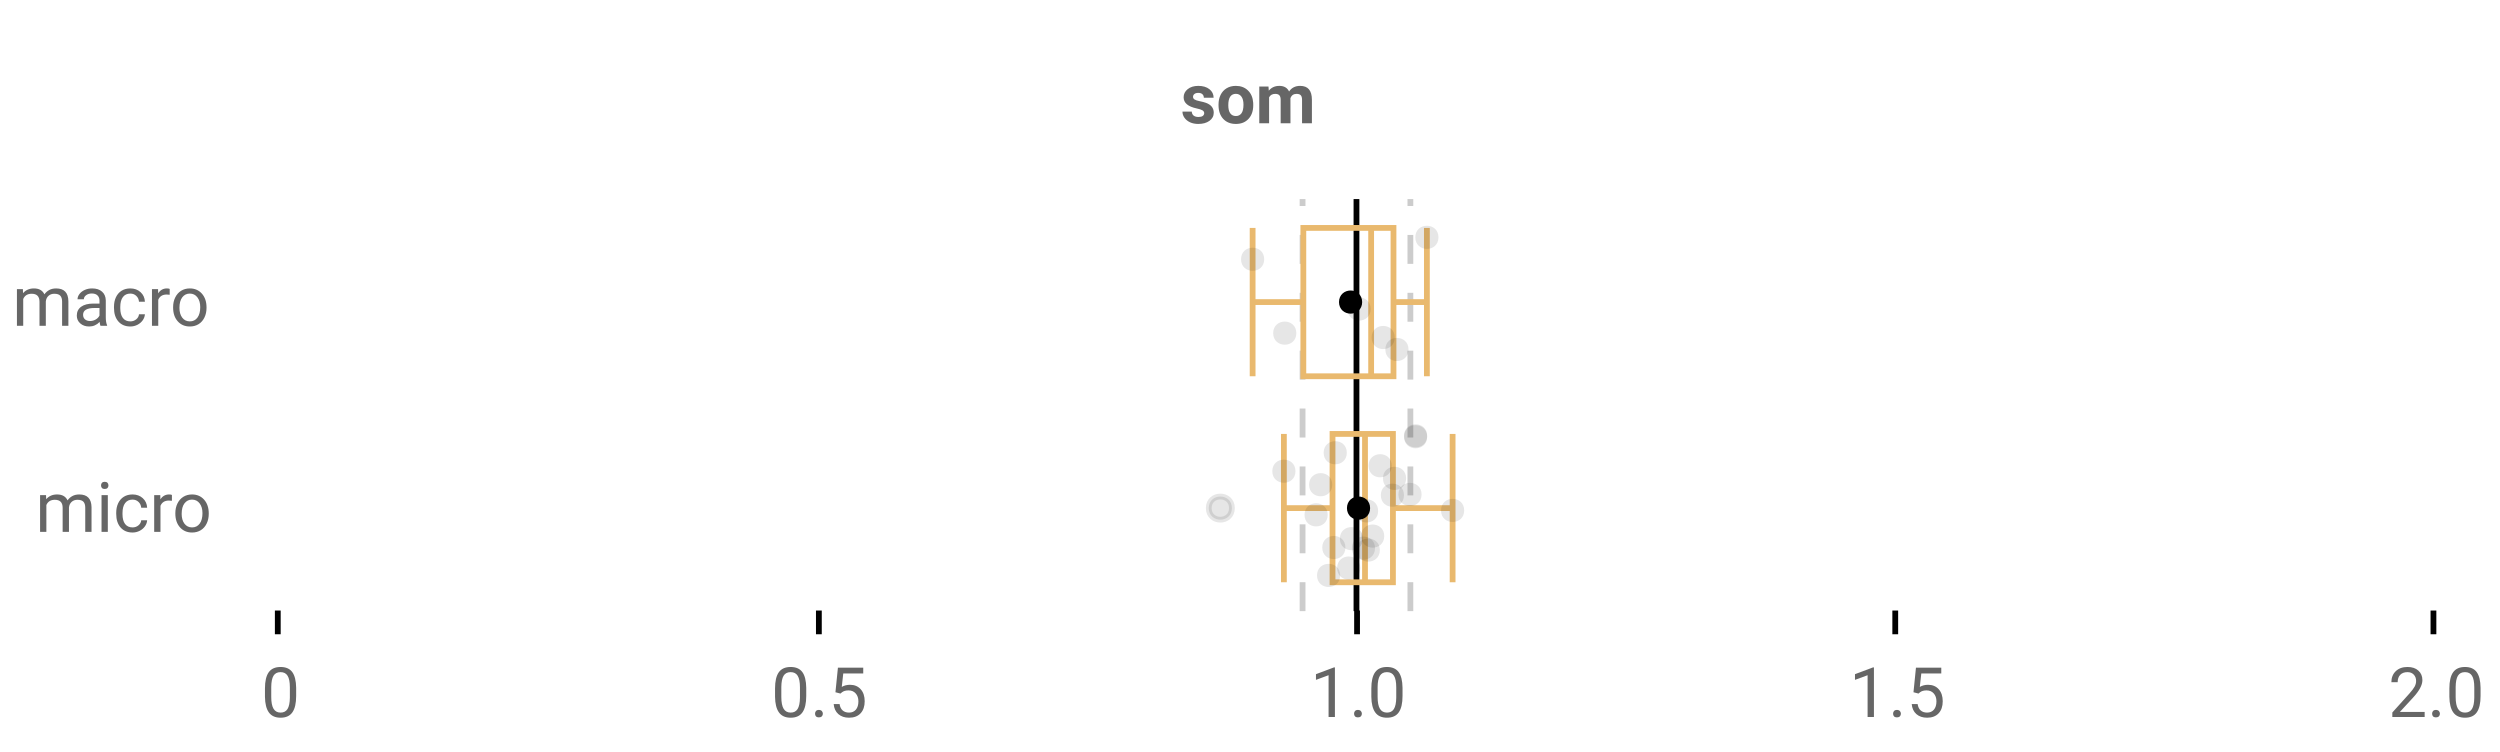 <?xml version="1.0" encoding="UTF-8"?>
<svg xmlns="http://www.w3.org/2000/svg" xmlns:xlink="http://www.w3.org/1999/xlink" width="864pt" height="260pt" viewBox="0 0 864 260" version="1.1">
<defs>
<clipPath id="clip1">
  <path d="M 467 68.801 L 470 68.801 L 470 211.199 L 467 211.199 Z M 467 68.801 "/>
</clipPath>
<clipPath id="clip2">
  <path d="M 449 68.801 L 452 68.801 L 452 211.199 L 449 211.199 Z M 449 68.801 "/>
</clipPath>
<clipPath id="clip3">
  <path d="M 486 68.801 L 489 68.801 L 489 211.199 L 486 211.199 Z M 486 68.801 "/>
</clipPath>
</defs>
<g id="surface677">
<rect x="0" y="0" width="864" height="260" style="fill:rgb(100%,100%,100%);fill-opacity:1;stroke:none;"/>
<path style=" stroke:none;fill-rule:nonzero;fill:rgb(100%,100%,100%);fill-opacity:1;" d="M 0 0 L 672 0 L 672 76 L 0 76 Z M 0 0 "/>
<path style="fill:none;stroke-width:1;stroke-linecap:butt;stroke-linejoin:miter;stroke:rgb(0%,0%,0%);stroke-opacity:1;stroke-miterlimit:10;" d="M 48 105.5 L 48 109.6 " transform="matrix(2,0,0,2,0,0)"/>
<path style="fill:none;stroke-width:1;stroke-linecap:butt;stroke-linejoin:miter;stroke:rgb(0%,0%,0%);stroke-opacity:1;stroke-miterlimit:10;" d="M 141.5 105.5 L 141.5 109.6 " transform="matrix(2,0,0,2,0,0)"/>
<path style="fill:none;stroke-width:1;stroke-linecap:butt;stroke-linejoin:miter;stroke:rgb(0%,0%,0%);stroke-opacity:1;stroke-miterlimit:10;" d="M 234.5 105.5 L 234.5 109.6 " transform="matrix(2,0,0,2,0,0)"/>
<path style="fill:none;stroke-width:1;stroke-linecap:butt;stroke-linejoin:miter;stroke:rgb(0%,0%,0%);stroke-opacity:1;stroke-miterlimit:10;" d="M 327.5 105.5 L 327.5 109.6 " transform="matrix(2,0,0,2,0,0)"/>
<path style="fill:none;stroke-width:1;stroke-linecap:butt;stroke-linejoin:miter;stroke:rgb(0%,0%,0%);stroke-opacity:1;stroke-miterlimit:10;" d="M 420.5 105.5 L 420.5 109.6 " transform="matrix(2,0,0,2,0,0)"/>
<path style=" stroke:none;fill-rule:nonzero;fill:rgb(40%,40%,40%);fill-opacity:1;" d="M 416.172 39.102 C 416.172 38.688 415.961 38.359 415.547 38.117 C 415.141 37.879 414.484 37.664 413.578 37.477 C 410.566 36.844 409.062 35.562 409.062 33.633 C 409.062 32.508 409.523 31.57 410.453 30.82 C 411.391 30.062 412.613 29.68 414.125 29.68 C 415.727 29.68 417.008 30.062 417.969 30.82 C 418.938 31.582 419.422 32.566 419.422 33.773 L 416.047 33.773 C 416.047 33.297 415.891 32.898 415.578 32.586 C 415.266 32.266 414.773 32.102 414.109 32.102 C 413.535 32.102 413.094 32.234 412.781 32.492 C 412.469 32.742 412.312 33.07 412.312 33.477 C 412.312 33.852 412.488 34.156 412.844 34.383 C 413.195 34.613 413.797 34.812 414.641 34.977 C 415.484 35.145 416.195 35.332 416.781 35.539 C 418.57 36.195 419.469 37.336 419.469 38.961 C 419.469 40.117 418.969 41.055 417.969 41.773 C 416.977 42.484 415.695 42.836 414.125 42.836 C 413.062 42.836 412.117 42.648 411.297 42.273 C 410.473 41.891 409.828 41.367 409.359 40.711 C 408.891 40.047 408.656 39.332 408.656 38.57 L 411.875 38.57 C 411.906 39.176 412.125 39.641 412.531 39.961 C 412.945 40.273 413.504 40.43 414.203 40.43 C 414.848 40.43 415.336 40.312 415.672 40.07 C 416.004 39.82 416.172 39.5 416.172 39.102 Z M 421.121 36.148 C 421.121 34.891 421.359 33.77 421.84 32.789 C 422.328 31.801 423.027 31.035 423.934 30.492 C 424.84 29.953 425.895 29.68 427.105 29.68 C 428.812 29.68 430.207 30.207 431.293 31.258 C 432.375 32.301 432.98 33.723 433.105 35.523 L 433.121 36.383 C 433.121 38.332 432.578 39.895 431.496 41.07 C 430.41 42.25 428.953 42.836 427.121 42.836 C 425.297 42.836 423.84 42.254 422.746 41.086 C 421.66 39.91 421.121 38.312 421.121 36.289 Z M 424.496 36.383 C 424.496 37.594 424.719 38.516 425.168 39.148 C 425.625 39.785 426.277 40.102 427.121 40.102 C 427.941 40.102 428.582 39.789 429.043 39.164 C 429.512 38.531 429.746 37.523 429.746 36.148 C 429.746 34.961 429.512 34.047 429.043 33.398 C 428.582 32.754 427.938 32.43 427.105 32.43 C 426.27 32.43 425.625 32.754 425.168 33.398 C 424.719 34.047 424.496 35.039 424.496 36.383 Z M 438.395 29.914 L 438.488 31.336 C 439.395 30.234 440.613 29.68 442.145 29.68 C 443.77 29.68 444.887 30.328 445.504 31.617 C 446.387 30.328 447.66 29.68 449.316 29.68 C 450.691 29.68 451.711 30.082 452.379 30.883 C 453.055 31.688 453.395 32.895 453.395 34.508 L 453.395 42.602 L 449.988 42.602 L 449.988 34.508 C 449.988 33.789 449.848 33.27 449.566 32.945 C 449.285 32.613 448.789 32.445 448.082 32.445 C 447.059 32.445 446.355 32.93 445.973 33.898 L 445.988 42.602 L 442.598 42.602 L 442.598 34.523 C 442.598 33.797 442.449 33.27 442.16 32.945 C 441.867 32.613 441.379 32.445 440.691 32.445 C 439.723 32.445 439.023 32.844 438.598 33.633 L 438.598 42.602 L 435.207 42.602 L 435.207 29.914 Z M 408 20.336 "/>
<path style=" stroke:none;fill-rule:nonzero;fill:rgb(40%,40%,40%);fill-opacity:1;" d="M 102.352 240.523 C 102.352 243.066 101.914 244.957 101.039 246.195 C 100.172 247.426 98.82 248.039 96.977 248.039 C 95.152 248.039 93.805 247.438 92.93 246.227 C 92.055 245.02 91.602 243.219 91.57 240.82 L 91.57 237.93 C 91.57 235.422 92 233.555 92.867 232.336 C 93.742 231.117 95.105 230.508 96.961 230.508 C 98.793 230.508 100.141 231.098 101.008 232.273 C 101.871 233.453 102.32 235.266 102.352 237.711 Z M 100.18 237.555 C 100.18 235.723 99.918 234.391 99.398 233.555 C 98.887 232.711 98.074 232.289 96.961 232.289 C 95.844 232.289 95.031 232.707 94.523 233.539 C 94.023 234.375 93.762 235.66 93.742 237.398 L 93.742 240.867 C 93.742 242.711 94.008 244.078 94.539 244.961 C 95.078 245.836 95.891 246.273 96.977 246.273 C 98.047 246.273 98.844 245.863 99.367 245.039 C 99.887 244.207 100.156 242.898 100.18 241.117 Z M 90.227 225.539 "/>
<path style=" stroke:none;fill-rule:nonzero;fill:rgb(40%,40%,40%);fill-opacity:1;" d="M 278.637 240.523 C 278.637 243.066 278.199 244.957 277.324 246.195 C 276.457 247.426 275.105 248.039 273.262 248.039 C 271.438 248.039 270.09 247.438 269.215 246.227 C 268.34 245.02 267.887 243.219 267.855 240.82 L 267.855 237.93 C 267.855 235.422 268.285 233.555 269.152 232.336 C 270.027 231.117 271.391 230.508 273.246 230.508 C 275.078 230.508 276.426 231.098 277.293 232.273 C 278.156 233.453 278.605 235.266 278.637 237.711 Z M 276.465 237.555 C 276.465 235.723 276.203 234.391 275.684 233.555 C 275.172 232.711 274.359 232.289 273.246 232.289 C 272.129 232.289 271.316 232.707 270.809 233.539 C 270.309 234.375 270.047 235.66 270.027 237.398 L 270.027 240.867 C 270.027 242.711 270.293 244.078 270.824 244.961 C 271.363 245.836 272.176 246.273 273.262 246.273 C 274.332 246.273 275.129 245.863 275.652 245.039 C 276.172 244.207 276.441 242.898 276.465 241.117 Z M 281.676 246.664 C 281.676 246.289 281.785 245.977 282.004 245.727 C 282.23 245.477 282.566 245.352 283.004 245.352 C 283.449 245.352 283.789 245.477 284.02 245.727 C 284.258 245.977 284.379 246.289 284.379 246.664 C 284.379 247.031 284.258 247.332 284.02 247.57 C 283.789 247.809 283.449 247.93 283.004 247.93 C 282.566 247.93 282.23 247.809 282.004 247.57 C 281.785 247.332 281.676 247.031 281.676 246.664 Z M 288.727 239.242 L 289.586 230.742 L 298.336 230.742 L 298.336 232.742 L 291.43 232.742 L 290.914 237.398 C 291.746 236.91 292.695 236.664 293.758 236.664 C 295.309 236.664 296.543 237.18 297.461 238.211 C 298.375 239.234 298.836 240.617 298.836 242.367 C 298.836 244.129 298.359 245.516 297.414 246.523 C 296.465 247.535 295.137 248.039 293.43 248.039 C 291.918 248.039 290.684 247.625 289.727 246.789 C 288.777 245.945 288.242 244.789 288.117 243.32 L 290.164 243.32 C 290.297 244.289 290.648 245.023 291.211 245.523 C 291.773 246.023 292.512 246.273 293.43 246.273 C 294.438 246.273 295.23 245.93 295.805 245.242 C 296.375 244.555 296.664 243.602 296.664 242.383 C 296.664 241.25 296.352 240.336 295.727 239.648 C 295.109 238.953 294.289 238.602 293.258 238.602 C 292.309 238.602 291.562 238.812 291.023 239.227 L 290.461 239.695 Z M 266.512 225.539 "/>
<path style=" stroke:none;fill-rule:nonzero;fill:rgb(40%,40%,40%);fill-opacity:1;" d="M 461.344 247.805 L 459.156 247.805 L 459.156 233.352 L 454.797 234.961 L 454.797 232.992 L 461 230.664 L 461.344 230.664 Z M 467.961 246.664 C 467.961 246.289 468.07 245.977 468.289 245.727 C 468.516 245.477 468.852 245.352 469.289 245.352 C 469.734 245.352 470.074 245.477 470.305 245.727 C 470.543 245.977 470.664 246.289 470.664 246.664 C 470.664 247.031 470.543 247.332 470.305 247.57 C 470.074 247.809 469.734 247.93 469.289 247.93 C 468.852 247.93 468.516 247.809 468.289 247.57 C 468.07 247.332 467.961 247.031 467.961 246.664 Z M 484.715 240.523 C 484.715 243.066 484.277 244.957 483.402 246.195 C 482.535 247.426 481.184 248.039 479.34 248.039 C 477.516 248.039 476.168 247.438 475.293 246.227 C 474.418 245.02 473.965 243.219 473.934 240.82 L 473.934 237.93 C 473.934 235.422 474.363 233.555 475.23 232.336 C 476.105 231.117 477.469 230.508 479.324 230.508 C 481.156 230.508 482.504 231.098 483.371 232.273 C 484.234 233.453 484.684 235.266 484.715 237.711 Z M 482.543 237.555 C 482.543 235.723 482.281 234.391 481.762 233.555 C 481.25 232.711 480.438 232.289 479.324 232.289 C 478.207 232.289 477.395 232.707 476.887 233.539 C 476.387 234.375 476.125 235.66 476.105 237.398 L 476.105 240.867 C 476.105 242.711 476.371 244.078 476.902 244.961 C 477.441 245.836 478.254 246.273 479.34 246.273 C 480.41 246.273 481.207 245.863 481.73 245.039 C 482.25 244.207 482.52 242.898 482.543 241.117 Z M 452.797 225.539 "/>
<path style=" stroke:none;fill-rule:nonzero;fill:rgb(40%,40%,40%);fill-opacity:1;" d="M 647.629 247.805 L 645.441 247.805 L 645.441 233.352 L 641.082 234.961 L 641.082 232.992 L 647.285 230.664 L 647.629 230.664 Z M 654.246 246.664 C 654.246 246.289 654.355 245.977 654.574 245.727 C 654.801 245.477 655.137 245.352 655.574 245.352 C 656.02 245.352 656.359 245.477 656.59 245.727 C 656.828 245.977 656.949 246.289 656.949 246.664 C 656.949 247.031 656.828 247.332 656.59 247.57 C 656.359 247.809 656.02 247.93 655.574 247.93 C 655.137 247.93 654.801 247.809 654.574 247.57 C 654.355 247.332 654.246 247.031 654.246 246.664 Z M 661.297 239.242 L 662.156 230.742 L 670.906 230.742 L 670.906 232.742 L 664 232.742 L 663.484 237.398 C 664.316 236.91 665.266 236.664 666.328 236.664 C 667.879 236.664 669.113 237.18 670.031 238.211 C 670.945 239.234 671.406 240.617 671.406 242.367 C 671.406 244.129 670.93 245.516 669.984 246.523 C 669.035 247.535 667.707 248.039 666 248.039 C 664.488 248.039 663.254 247.625 662.297 246.789 C 661.348 245.945 660.812 244.789 660.688 243.32 L 662.734 243.32 C 662.867 244.289 663.219 245.023 663.781 245.523 C 664.344 246.023 665.082 246.273 666 246.273 C 667.008 246.273 667.801 245.93 668.375 245.242 C 668.945 244.555 669.234 243.602 669.234 242.383 C 669.234 241.25 668.922 240.336 668.297 239.648 C 667.68 238.953 666.859 238.602 665.828 238.602 C 664.879 238.602 664.133 238.812 663.594 239.227 L 663.031 239.695 Z M 639.082 225.539 "/>
<path style=" stroke:none;fill-rule:nonzero;fill:rgb(40%,40%,40%);fill-opacity:1;" d="M 837.961 247.805 L 826.789 247.805 L 826.789 246.242 L 832.695 239.68 C 833.57 238.691 834.172 237.891 834.508 237.273 C 834.84 236.648 835.008 236.004 835.008 235.336 C 835.008 234.441 834.734 233.711 834.195 233.148 C 833.652 232.578 832.934 232.289 832.039 232.289 C 830.953 232.289 830.117 232.598 829.523 233.211 C 828.93 233.828 828.633 234.68 828.633 235.773 L 826.461 235.773 C 826.461 234.203 826.965 232.93 827.977 231.961 C 828.984 230.992 830.34 230.508 832.039 230.508 C 833.621 230.508 834.871 230.926 835.789 231.758 C 836.715 232.594 837.18 233.695 837.18 235.07 C 837.18 236.758 836.109 238.758 833.977 241.07 L 829.398 246.039 L 837.961 246.039 Z M 840.531 246.664 C 840.531 246.289 840.641 245.977 840.859 245.727 C 841.086 245.477 841.422 245.352 841.859 245.352 C 842.305 245.352 842.645 245.477 842.875 245.727 C 843.113 245.977 843.234 246.289 843.234 246.664 C 843.234 247.031 843.113 247.332 842.875 247.57 C 842.645 247.809 842.305 247.93 841.859 247.93 C 841.422 247.93 841.086 247.809 840.859 247.57 C 840.641 247.332 840.531 247.031 840.531 246.664 Z M 857.285 240.523 C 857.285 243.066 856.848 244.957 855.973 246.195 C 855.105 247.426 853.754 248.039 851.91 248.039 C 850.086 248.039 848.738 247.438 847.863 246.227 C 846.988 245.02 846.535 243.219 846.504 240.82 L 846.504 237.93 C 846.504 235.422 846.934 233.555 847.801 232.336 C 848.676 231.117 850.039 230.508 851.895 230.508 C 853.727 230.508 855.074 231.098 855.941 232.273 C 856.805 233.453 857.254 235.266 857.285 237.711 Z M 855.113 237.555 C 855.113 235.723 854.852 234.391 854.332 233.555 C 853.82 232.711 853.008 232.289 851.895 232.289 C 850.777 232.289 849.965 232.707 849.457 233.539 C 848.957 234.375 848.695 235.66 848.676 237.398 L 848.676 240.867 C 848.676 242.711 848.941 244.078 849.473 244.961 C 850.012 245.836 850.824 246.273 851.91 246.273 C 852.98 246.273 853.777 245.863 854.301 245.039 C 854.82 244.207 855.09 242.898 855.113 241.117 Z M 825.367 225.539 "/>
<path style=" stroke:none;fill-rule:nonzero;fill:rgb(40%,40%,40%);fill-opacity:1;" d="M 7.914 99.914 L 7.961 101.32 C 8.898 100.227 10.152 99.68 11.727 99.68 C 13.496 99.68 14.703 100.363 15.352 101.727 C 15.766 101.113 16.312 100.617 16.992 100.242 C 17.668 99.867 18.469 99.68 19.398 99.68 C 22.18 99.68 23.59 101.156 23.633 104.102 L 23.633 112.602 L 21.461 112.602 L 21.461 104.227 C 21.461 103.32 21.25 102.645 20.836 102.195 C 20.43 101.75 19.734 101.523 18.758 101.523 C 17.953 101.523 17.289 101.766 16.758 102.242 C 16.227 102.723 15.918 103.367 15.836 104.18 L 15.836 112.602 L 13.648 112.602 L 13.648 104.289 C 13.648 102.445 12.746 101.523 10.945 101.523 C 9.516 101.523 8.543 102.129 8.023 103.336 L 8.023 112.602 L 5.852 112.602 L 5.852 99.914 Z M 34.73 112.602 C 34.605 112.352 34.504 111.906 34.434 111.258 C 33.422 112.312 32.219 112.836 30.824 112.836 C 29.574 112.836 28.547 112.484 27.746 111.773 C 26.941 111.066 26.543 110.172 26.543 109.086 C 26.543 107.766 27.043 106.738 28.043 106.008 C 29.051 105.281 30.465 104.914 32.277 104.914 L 34.387 104.914 L 34.387 103.914 C 34.387 103.156 34.156 102.551 33.699 102.102 C 33.25 101.656 32.59 101.43 31.715 101.43 C 30.934 101.43 30.281 101.629 29.762 102.023 C 29.238 102.41 28.98 102.879 28.98 103.43 L 26.793 103.43 C 26.793 102.805 27.016 102.195 27.465 101.602 C 27.922 101.008 28.531 100.539 29.293 100.195 C 30.062 99.852 30.91 99.68 31.84 99.68 C 33.297 99.68 34.438 100.051 35.262 100.789 C 36.094 101.52 36.527 102.523 36.559 103.805 L 36.559 109.633 C 36.559 110.801 36.707 111.727 37.012 112.414 L 37.012 112.602 Z M 31.137 110.945 C 31.812 110.945 32.453 110.773 33.059 110.43 C 33.672 110.078 34.113 109.617 34.387 109.055 L 34.387 106.445 L 32.699 106.445 C 30.043 106.445 28.715 107.223 28.715 108.773 C 28.715 109.461 28.938 110 29.387 110.383 C 29.844 110.758 30.426 110.945 31.137 110.945 Z M 45.051 111.07 C 45.82 111.07 46.492 110.836 47.066 110.367 C 47.648 109.898 47.973 109.312 48.035 108.602 L 50.082 108.602 C 50.039 109.332 49.789 110.023 49.332 110.68 C 48.871 111.336 48.258 111.863 47.488 112.258 C 46.715 112.641 45.902 112.836 45.051 112.836 C 43.32 112.836 41.945 112.266 40.926 111.117 C 39.902 109.961 39.395 108.383 39.395 106.383 L 39.395 106.008 C 39.395 104.781 39.617 103.688 40.066 102.727 C 40.523 101.758 41.176 101.008 42.02 100.477 C 42.871 99.945 43.879 99.68 45.035 99.68 C 46.449 99.68 47.629 100.109 48.566 100.961 C 49.512 101.816 50.02 102.922 50.082 104.273 L 48.035 104.273 C 47.973 103.461 47.66 102.789 47.098 102.258 C 46.543 101.727 45.855 101.461 45.035 101.461 C 43.93 101.461 43.074 101.863 42.473 102.664 C 41.867 103.457 41.566 104.602 41.566 106.102 L 41.566 106.508 C 41.566 107.969 41.863 109.094 42.457 109.883 C 43.059 110.676 43.926 111.07 45.051 111.07 Z M 58.645 101.867 C 58.32 101.816 57.965 101.789 57.582 101.789 C 56.164 101.789 55.199 102.395 54.691 103.602 L 54.691 112.602 L 52.52 112.602 L 52.52 99.914 L 54.629 99.914 L 54.66 101.383 C 55.379 100.25 56.387 99.68 57.691 99.68 C 58.105 99.68 58.426 99.738 58.645 99.852 Z M 59.828 106.148 C 59.828 104.898 60.07 103.781 60.562 102.789 C 61.051 101.801 61.727 101.035 62.594 100.492 C 63.469 99.953 64.469 99.68 65.594 99.68 C 67.312 99.68 68.703 100.281 69.766 101.477 C 70.836 102.676 71.375 104.266 71.375 106.242 L 71.375 106.398 C 71.375 107.641 71.133 108.75 70.656 109.727 C 70.188 110.707 69.516 111.473 68.641 112.023 C 67.766 112.566 66.754 112.836 65.609 112.836 C 63.891 112.836 62.492 112.238 61.422 111.039 C 60.359 109.844 59.828 108.258 59.828 106.289 Z M 62.016 106.398 C 62.016 107.805 62.336 108.938 62.984 109.789 C 63.641 110.645 64.516 111.07 65.609 111.07 C 66.711 111.07 67.586 110.641 68.234 109.773 C 68.879 108.91 69.203 107.703 69.203 106.148 C 69.203 104.754 68.875 103.625 68.219 102.758 C 67.562 101.895 66.688 101.461 65.594 101.461 C 64.52 101.461 63.656 101.891 63 102.742 C 62.344 103.598 62.016 104.816 62.016 106.398 Z M 4.227 90.336 "/>
<path style=" stroke:none;fill-rule:nonzero;fill:rgb(40%,40%,40%);fill-opacity:1;" d="M 15.914 171.117 L 15.961 172.523 C 16.898 171.43 18.152 170.883 19.727 170.883 C 21.496 170.883 22.703 171.566 23.352 172.93 C 23.766 172.316 24.312 171.82 24.992 171.445 C 25.668 171.07 26.469 170.883 27.398 170.883 C 30.18 170.883 31.59 172.359 31.633 175.305 L 31.633 183.805 L 29.461 183.805 L 29.461 175.43 C 29.461 174.523 29.25 173.848 28.836 173.398 C 28.43 172.953 27.734 172.727 26.758 172.727 C 25.953 172.727 25.289 172.969 24.758 173.445 C 24.227 173.926 23.918 174.57 23.836 175.383 L 23.836 183.805 L 21.648 183.805 L 21.648 175.492 C 21.648 173.648 20.746 172.727 18.945 172.727 C 17.516 172.727 16.543 173.332 16.023 174.539 L 16.023 183.805 L 13.852 183.805 L 13.852 171.117 Z M 37.262 183.805 L 35.09 183.805 L 35.09 171.117 L 37.262 171.117 Z M 34.918 167.758 C 34.918 167.406 35.02 167.109 35.23 166.867 C 35.449 166.629 35.766 166.508 36.184 166.508 C 36.609 166.508 36.934 166.629 37.152 166.867 C 37.371 167.109 37.48 167.406 37.48 167.758 C 37.48 168.113 37.371 168.41 37.152 168.648 C 36.934 168.879 36.609 168.992 36.184 168.992 C 35.766 168.992 35.449 168.879 35.23 168.648 C 35.02 168.41 34.918 168.113 34.918 167.758 Z M 45.82 182.273 C 46.59 182.273 47.262 182.039 47.836 181.57 C 48.418 181.102 48.742 180.516 48.805 179.805 L 50.852 179.805 C 50.809 180.535 50.559 181.227 50.102 181.883 C 49.641 182.539 49.027 183.066 48.258 183.461 C 47.484 183.844 46.672 184.039 45.82 184.039 C 44.09 184.039 42.715 183.469 41.695 182.32 C 40.672 181.164 40.164 179.586 40.164 177.586 L 40.164 177.211 C 40.164 175.984 40.387 174.891 40.836 173.93 C 41.293 172.961 41.945 172.211 42.789 171.68 C 43.641 171.148 44.648 170.883 45.805 170.883 C 47.219 170.883 48.398 171.312 49.336 172.164 C 50.281 173.02 50.789 174.125 50.852 175.477 L 48.805 175.477 C 48.742 174.664 48.43 173.992 47.867 173.461 C 47.312 172.93 46.625 172.664 45.805 172.664 C 44.699 172.664 43.844 173.066 43.242 173.867 C 42.637 174.66 42.336 175.805 42.336 177.305 L 42.336 177.711 C 42.336 179.172 42.633 180.297 43.227 181.086 C 43.828 181.879 44.695 182.273 45.82 182.273 Z M 59.414 173.07 C 59.09 173.02 58.734 172.992 58.352 172.992 C 56.934 172.992 55.969 173.598 55.461 174.805 L 55.461 183.805 L 53.289 183.805 L 53.289 171.117 L 55.398 171.117 L 55.43 172.586 C 56.148 171.453 57.156 170.883 58.461 170.883 C 58.875 170.883 59.195 170.941 59.414 171.055 Z M 60.598 177.352 C 60.598 176.102 60.84 174.984 61.332 173.992 C 61.82 173.004 62.496 172.238 63.363 171.695 C 64.238 171.156 65.238 170.883 66.363 170.883 C 68.082 170.883 69.473 171.484 70.535 172.68 C 71.605 173.879 72.145 175.469 72.145 177.445 L 72.145 177.602 C 72.145 178.844 71.902 179.953 71.426 180.93 C 70.957 181.91 70.285 182.676 69.41 183.227 C 68.535 183.77 67.523 184.039 66.379 184.039 C 64.66 184.039 63.262 183.441 62.191 182.242 C 61.129 181.047 60.598 179.461 60.598 177.492 Z M 62.785 177.602 C 62.785 179.008 63.105 180.141 63.754 180.992 C 64.41 181.848 65.285 182.273 66.379 182.273 C 67.48 182.273 68.355 181.844 69.004 180.977 C 69.648 180.113 69.973 178.906 69.973 177.352 C 69.973 175.957 69.645 174.828 68.988 173.961 C 68.332 173.098 67.457 172.664 66.363 172.664 C 65.289 172.664 64.426 173.094 63.77 173.945 C 63.113 174.801 62.785 176.02 62.785 177.602 Z M 12.227 161.539 "/>
<g clip-path="url(#clip1)" clip-rule="nonzero">
<path style="fill:none;stroke-width:1;stroke-linecap:butt;stroke-linejoin:miter;stroke:rgb(0%,0%,0%);stroke-opacity:1;stroke-miterlimit:10;" d="M 0 0 L 71.2 0 " transform="matrix(0,-2,2,0,468.796,211.2)"/>
</g>
<g clip-path="url(#clip2)" clip-rule="nonzero">
<path style="fill:none;stroke-width:1;stroke-linecap:butt;stroke-linejoin:miter;stroke:rgb(80%,80%,80%);stroke-opacity:1;stroke-dasharray:5,5;stroke-miterlimit:10;" d="M 0 0 L 71.2 0 " transform="matrix(0,-2,2,0,450.167,211.2)"/>
</g>
<g clip-path="url(#clip3)" clip-rule="nonzero">
<path style="fill:none;stroke-width:1;stroke-linecap:butt;stroke-linejoin:miter;stroke:rgb(80%,80%,80%);stroke-opacity:1;stroke-dasharray:5,5;stroke-miterlimit:10;" d="M 0 0.001 L 71.2 0.001 " transform="matrix(0,-2,2,0,487.424,211.2)"/>
</g>
<path style="fill:none;stroke-width:1;stroke-linecap:butt;stroke-linejoin:miter;stroke:rgb(91.373%,72.549%,43.137%);stroke-opacity:1;stroke-miterlimit:10;" d="M 236.934 39.385 L 236.934 65.016 Z M 236.934 39.385 " transform="matrix(2,0,0,2,0,0)"/>
<path style="fill:none;stroke-width:1;stroke-linecap:butt;stroke-linejoin:miter;stroke:rgb(91.373%,72.549%,43.137%);stroke-opacity:1;stroke-miterlimit:10;" d="M 225.217 39.385 L 240.795 39.385 L 240.795 65.018 L 225.217 65.018 Z M 225.217 39.385 " transform="matrix(2,0,0,2,0,0)"/>
<path style="fill:none;stroke-width:1;stroke-linecap:butt;stroke-linejoin:miter;stroke:rgb(91.373%,72.549%,43.137%);stroke-opacity:1;stroke-miterlimit:10;" d="M 216.453 39.385 L 216.453 65.016 M 216.453 52.199 L 225.217 52.199 M 246.566 39.385 L 246.566 65.016 M 246.566 52.199 L 240.795 52.199 Z M 246.566 52.199 " transform="matrix(2,0,0,2,0,0)"/>
<path style="fill-rule:nonzero;fill:rgb(0%,0%,0%);fill-opacity:1;stroke-width:1;stroke-linecap:butt;stroke-linejoin:miter;stroke:rgb(0%,0%,0%);stroke-opacity:1;stroke-miterlimit:10;" d="M 234.881 52.199 C 234.881 54.199 231.881 54.199 231.881 52.199 C 231.881 50.199 234.881 50.199 234.881 52.199 Z M 234.881 52.199 " transform="matrix(2,0,0,2,0,0)"/>
<path style=" stroke:none;fill-rule:nonzero;fill:rgb(0%,0%,0%);fill-opacity:0.098;" d="M 436.906 89.602 C 436.906 94.934 428.906 94.934 428.906 89.602 C 428.906 84.27 436.906 84.27 436.906 89.602 Z M 436.906 89.602 "/>
<path style=" stroke:none;fill-rule:nonzero;fill:rgb(0%,0%,0%);fill-opacity:0.098;" d="M 448.012 115.137 C 448.012 120.469 440.012 120.469 440.012 115.137 C 440.012 109.801 448.012 109.801 448.012 115.137 Z M 448.012 115.137 "/>
<path style=" stroke:none;fill-rule:nonzero;fill:rgb(0%,0%,0%);fill-opacity:0.098;" d="M 473.707 106.797 C 473.707 112.133 465.707 112.133 465.707 106.797 C 465.707 101.465 473.707 101.465 473.707 106.797 Z M 473.707 106.797 "/>
<path style=" stroke:none;fill-rule:nonzero;fill:rgb(0%,0%,0%);fill-opacity:0.098;" d="M 482.027 116.641 C 482.027 121.977 474.027 121.977 474.027 116.641 C 474.027 111.309 482.027 111.309 482.027 116.641 Z M 482.027 116.641 "/>
<path style=" stroke:none;fill-rule:nonzero;fill:rgb(0%,0%,0%);fill-opacity:0.098;" d="M 486.777 120.777 C 486.777 126.109 478.777 126.109 478.777 120.777 C 478.777 115.445 486.777 115.445 486.777 120.777 Z M 486.777 120.777 "/>
<path style=" stroke:none;fill-rule:nonzero;fill:rgb(0%,0%,0%);fill-opacity:0.098;" d="M 497.133 82.02 C 497.133 87.355 489.133 87.355 489.133 82.02 C 489.133 76.688 497.133 76.688 497.133 82.02 Z M 497.133 82.02 "/>
<path style="fill:none;stroke-width:1;stroke-linecap:butt;stroke-linejoin:miter;stroke:rgb(91.373%,72.549%,43.137%);stroke-opacity:1;stroke-miterlimit:10;" d="M 235.873 74.984 L 235.873 100.615 Z M 235.873 74.984 " transform="matrix(2,0,0,2,0,0)"/>
<path style="fill:none;stroke-width:1;stroke-linecap:butt;stroke-linejoin:miter;stroke:rgb(91.373%,72.549%,43.137%);stroke-opacity:1;stroke-miterlimit:10;" d="M 230.26 74.984 L 240.699 74.984 L 240.699 100.617 L 230.26 100.617 Z M 230.26 74.984 " transform="matrix(2,0,0,2,0,0)"/>
<path style="fill:none;stroke-width:1;stroke-linecap:butt;stroke-linejoin:miter;stroke:rgb(91.373%,72.549%,43.137%);stroke-opacity:1;stroke-miterlimit:10;" d="M 221.855 74.984 L 221.855 100.615 M 221.855 87.801 L 230.26 87.801 M 251.01 74.984 L 251.01 100.615 M 251.01 87.801 L 240.699 87.801 Z M 251.01 87.801 " transform="matrix(2,0,0,2,0,0)"/>
<path style="fill-rule:nonzero;fill:rgb(0%,0%,0%);fill-opacity:0.098;stroke-width:1;stroke-linecap:butt;stroke-linejoin:miter;stroke:rgb(0%,0%,0%);stroke-opacity:0.098;stroke-miterlimit:10;" d="M 212.875 87.801 C 212.875 90.467 208.875 90.467 208.875 87.801 C 208.875 85.133 212.875 85.133 212.875 87.801 Z M 212.875 87.801 " transform="matrix(2,0,0,2,0,0)"/>
<path style="fill-rule:nonzero;fill:rgb(0%,0%,0%);fill-opacity:1;stroke-width:1;stroke-linecap:butt;stroke-linejoin:miter;stroke:rgb(0%,0%,0%);stroke-opacity:1;stroke-miterlimit:10;" d="M 236.254 87.801 C 236.254 89.801 233.254 89.801 233.254 87.801 C 233.254 85.801 236.254 85.801 236.254 87.801 Z M 236.254 87.801 " transform="matrix(2,0,0,2,0,0)"/>
<path style=" stroke:none;fill-rule:nonzero;fill:rgb(0%,0%,0%);fill-opacity:0.098;" d="M 447.711 162.844 C 447.711 168.18 439.711 168.18 439.711 162.844 C 439.711 157.512 447.711 157.512 447.711 162.844 Z M 447.711 162.844 "/>
<path style=" stroke:none;fill-rule:nonzero;fill:rgb(0%,0%,0%);fill-opacity:0.098;" d="M 458.848 177.926 C 458.848 183.258 450.848 183.258 450.848 177.926 C 450.848 172.59 458.848 172.59 458.848 177.926 Z M 458.848 177.926 "/>
<path style=" stroke:none;fill-rule:nonzero;fill:rgb(0%,0%,0%);fill-opacity:0.098;" d="M 460.426 167.516 C 460.426 172.848 452.426 172.848 452.426 167.516 C 452.426 162.184 460.426 162.184 460.426 167.516 Z M 460.426 167.516 "/>
<path style=" stroke:none;fill-rule:nonzero;fill:rgb(0%,0%,0%);fill-opacity:0.098;" d="M 463.16 198.863 C 463.16 204.199 455.16 204.199 455.16 198.863 C 455.16 193.531 463.16 193.531 463.16 198.863 Z M 463.16 198.863 "/>
<path style=" stroke:none;fill-rule:nonzero;fill:rgb(0%,0%,0%);fill-opacity:0.098;" d="M 464.973 189.223 C 464.973 194.555 456.973 194.555 456.973 189.223 C 456.973 183.887 464.973 183.887 464.973 189.223 Z M 464.973 189.223 "/>
<path style=" stroke:none;fill-rule:nonzero;fill:rgb(0%,0%,0%);fill-opacity:0.098;" d="M 465.457 156.465 C 465.457 161.797 457.457 161.797 457.457 156.465 C 457.457 151.133 465.457 151.133 465.457 156.465 Z M 465.457 156.465 "/>
<path style=" stroke:none;fill-rule:nonzero;fill:rgb(0%,0%,0%);fill-opacity:0.098;" d="M 470.113 196.316 C 470.113 201.652 462.113 201.652 462.113 196.316 C 462.113 190.984 470.113 190.984 470.113 196.316 Z M 470.113 196.316 "/>
<path style=" stroke:none;fill-rule:nonzero;fill:rgb(0%,0%,0%);fill-opacity:0.098;" d="M 471.062 186.16 C 471.062 191.492 463.062 191.492 463.062 186.16 C 463.062 180.828 471.062 180.828 471.062 186.16 Z M 471.062 186.16 "/>
<path style=" stroke:none;fill-rule:nonzero;fill:rgb(0%,0%,0%);fill-opacity:0.098;" d="M 475.211 189.438 C 475.211 194.773 467.211 194.773 467.211 189.438 C 467.211 184.105 475.211 184.105 475.211 189.438 Z M 475.211 189.438 "/>
<path style=" stroke:none;fill-rule:nonzero;fill:rgb(0%,0%,0%);fill-opacity:0.098;" d="M 476.281 176.566 C 476.281 181.898 468.281 181.898 468.281 176.566 C 468.281 171.23 476.281 171.23 476.281 176.566 Z M 476.281 176.566 "/>
<path style=" stroke:none;fill-rule:nonzero;fill:rgb(0%,0%,0%);fill-opacity:0.098;" d="M 476.871 190.102 C 476.871 195.434 468.871 195.434 468.871 190.102 C 468.871 184.77 476.871 184.77 476.871 190.102 Z M 476.871 190.102 "/>
<path style=" stroke:none;fill-rule:nonzero;fill:rgb(0%,0%,0%);fill-opacity:0.098;" d="M 478.391 185.27 C 478.391 190.605 470.391 190.605 470.391 185.27 C 470.391 179.938 478.391 179.938 478.391 185.27 Z M 478.391 185.27 "/>
<path style=" stroke:none;fill-rule:nonzero;fill:rgb(0%,0%,0%);fill-opacity:0.098;" d="M 480.98 160.965 C 480.98 166.297 472.98 166.297 472.98 160.965 C 472.98 155.633 480.98 155.633 480.98 160.965 Z M 480.98 160.965 "/>
<path style=" stroke:none;fill-rule:nonzero;fill:rgb(0%,0%,0%);fill-opacity:0.098;" d="M 485.215 171.141 C 485.215 176.473 477.215 176.473 477.215 171.141 C 477.215 165.805 485.215 165.805 485.215 171.141 Z M 485.215 171.141 "/>
<path style=" stroke:none;fill-rule:nonzero;fill:rgb(0%,0%,0%);fill-opacity:0.098;" d="M 485.949 165.32 C 485.949 170.652 477.949 170.652 477.949 165.32 C 477.949 159.984 485.949 159.984 485.949 165.32 Z M 485.949 165.32 "/>
<path style=" stroke:none;fill-rule:nonzero;fill:rgb(0%,0%,0%);fill-opacity:0.098;" d="M 491.297 170.879 C 491.297 176.211 483.297 176.211 483.297 170.879 C 483.297 165.543 491.297 165.543 491.297 170.879 Z M 491.297 170.879 "/>
<path style=" stroke:none;fill-rule:nonzero;fill:rgb(0%,0%,0%);fill-opacity:0.098;" d="M 493.227 150.633 C 493.227 155.969 485.227 155.969 485.227 150.633 C 485.227 145.301 493.227 145.301 493.227 150.633 Z M 493.227 150.633 "/>
<path style=" stroke:none;fill-rule:nonzero;fill:rgb(0%,0%,0%);fill-opacity:0.098;" d="M 493.234 150.945 C 493.234 156.277 485.234 156.277 485.234 150.945 C 485.234 145.613 493.234 145.613 493.234 150.945 Z M 493.234 150.945 "/>
<path style=" stroke:none;fill-rule:nonzero;fill:rgb(0%,0%,0%);fill-opacity:0.098;" d="M 506.02 176.402 C 506.02 181.734 498.02 181.734 498.02 176.402 C 498.02 171.066 506.02 171.066 506.02 176.402 Z M 506.02 176.402 "/>
</g>
</svg>
